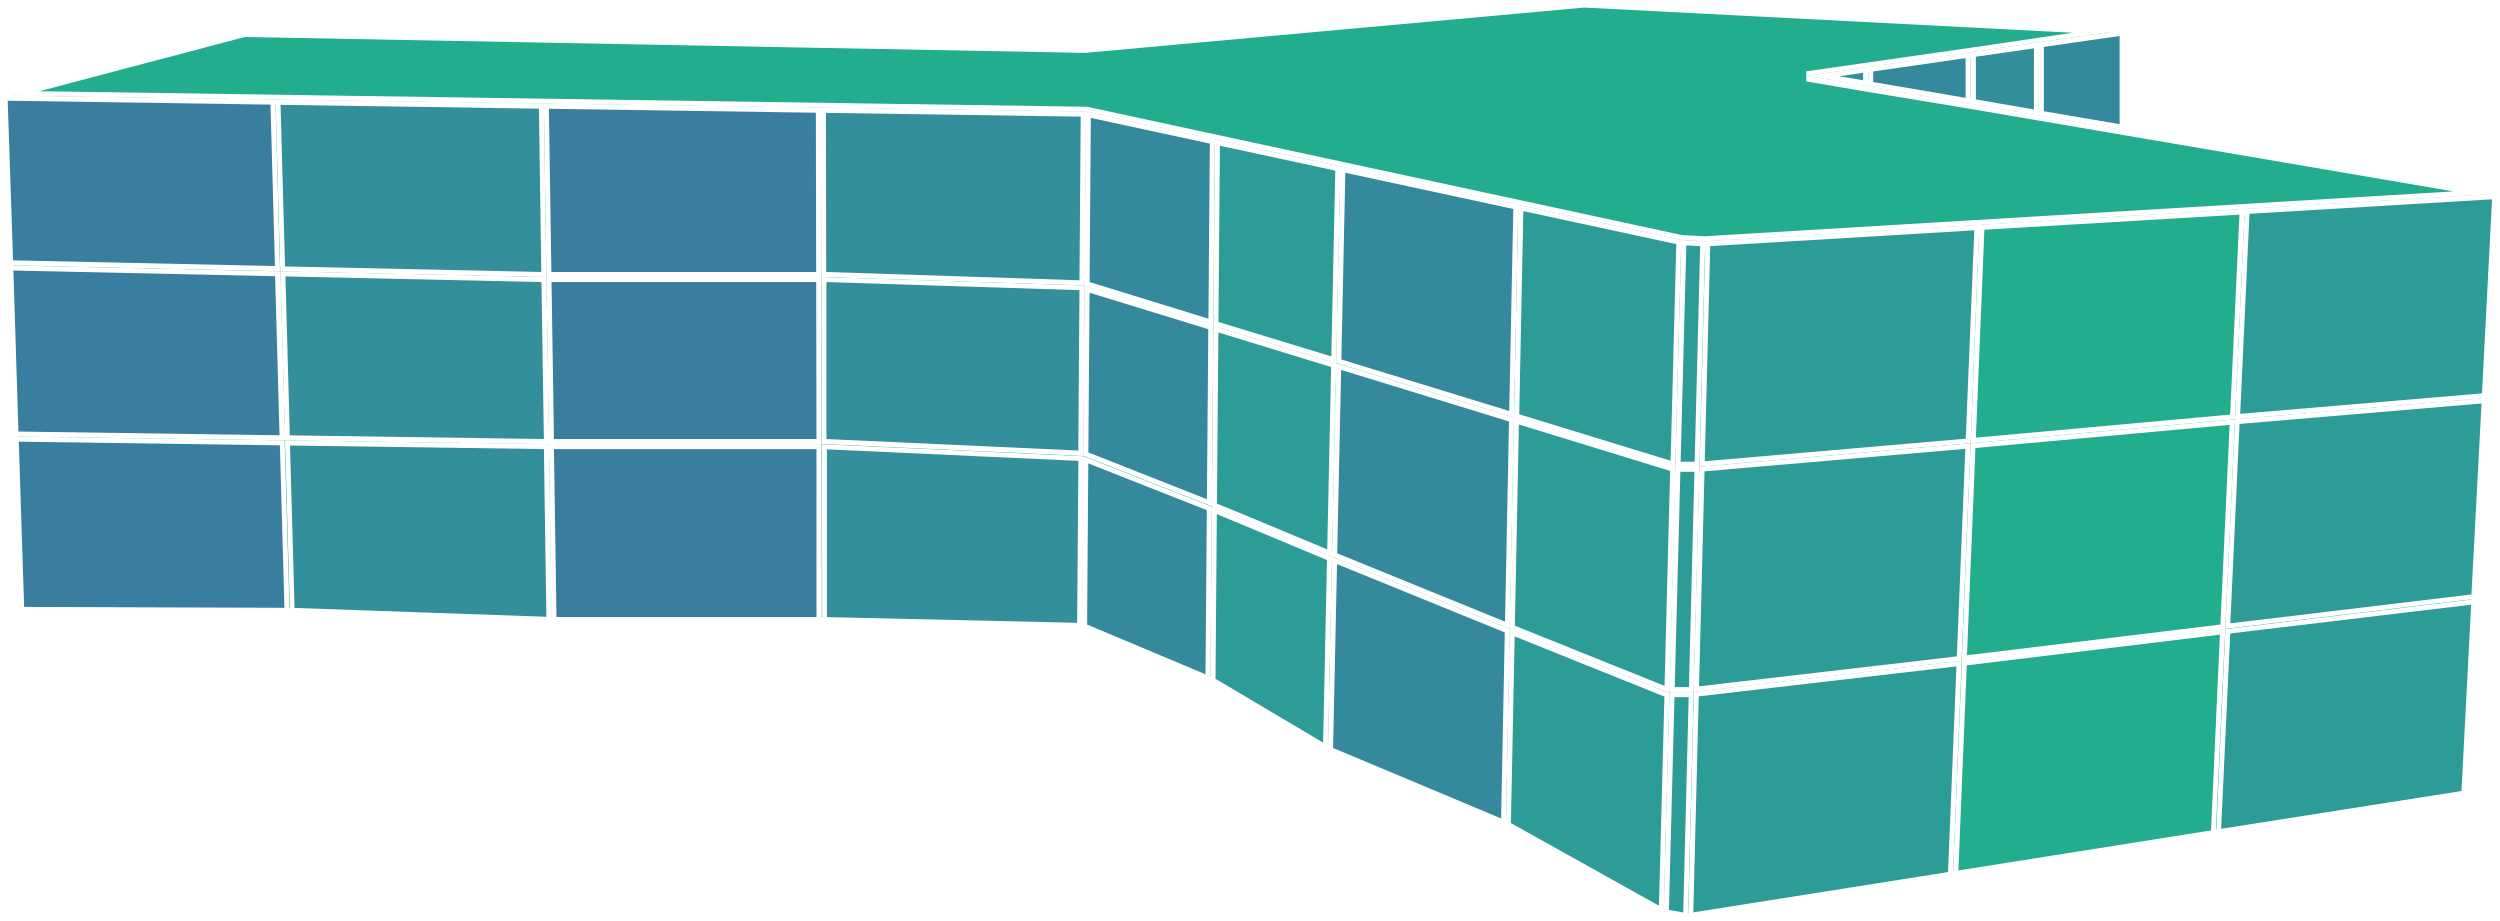 <svg id="Layer_1" data-name="Layer 1" xmlns="http://www.w3.org/2000/svg" viewBox="0 0 496.35 182.85">
	<defs>
		<style>
			.cls-1,.cls-2{fill:#22ad8e;}
			.cls-1{stroke:#fff;}
			.cls-3{fill:#fff;}
			.cls-4{fill:#397e9e;}
			.cls-5{fill:#328f9b;}
			.cls-6{fill:#35899c;}
			.cls-7{fill:#2d9b96;}

			#floor1:hover .cls-1,
			#floor1:hover .cls-2,
			#floor1:hover .cls-4,
			#floor1:hover .cls-5,
			#floor1:hover .cls-6,
			#floor1:hover .cls-7,
			#floor2:hover .cls-1,
			#floor2:hover .cls-2,
			#floor2:hover .cls-4,
			#floor2:hover .cls-5,
			#floor2:hover .cls-6,
			#floor2:hover .cls-7,
			#floor3:hover .cls-1,
			#floor3:hover .cls-2,
			#floor3:hover .cls-4,
			#floor3:hover .cls-5,
			#floor3:hover .cls-6,
			#floor3:hover .cls-7{
			fill: rgb(216, 223, 44);
			}
		</style>
	</defs>
	<title>stacking-plan-01</title>
<path id="background" class="cls-1" d="M421.85,25.84V6m0,0L314.52.5l-99.17,9L48.52,6.34.53,19h0L3.85,121.5l53.67.17,52,1.83h53.66l51.67,1.17,25.5,10.67,23.33,13.83L299,164l31.33,17.5,4.83.84,154.5-24.5L495.85,38.5h0l-74-12.66" transform="translate(-0.02 0)"/>
	<g id="roof">
		<polygon class="cls-2" points="333.85 47.17 215.68 21.68 4.16 18.55 48.56 6.84 215.32 10 314.54 1 416.66 6.24 358.67 14.56 358.66 15.54 404.69 23.41 491.45 38.26 338.58 47.42 333.85 47.17"/>
		<path class="cls-3" d="M314.54,1.5l97,5-6.82,1-13.58,2-20.36,2.92-12.14,1.74v2l12.17,2.08L391.1,21.6l13.53,2.31,17.05,2.92L487.11,38,338.59,46.9,334,46.68,215.81,21.19h-.2L7.83,18.11,48.64,7.34,215.33,10.5h.11l99.1-9m0-1-99.17,9L48.52,6.34.53,19,215.6,22.17l118.25,25.5,4.75.25L495.84,38.5l-74-12.66-17-2.92-13.53-2.31-20.33-3.48-12.17-2.08,12.14-1.74,20.36-2.92,13.58-2,17-2.44L314.52.5Z" transform="translate(-0.02 0)"/></g>
		<g id="side">
			<g id="side-front">
				<polygon class="cls-2" points="330.49 181.03 299.24 163.57 263.85 148.71 240.58 134.91 214.93 124.17 163.17 123 109.49 123 57.51 121.17 4.31 121.01 1.01 19.51 215.57 22.67 333.72 48.16 338.55 48.42 495.3 39.03 489.18 157.41 335.16 181.83 330.49 181.03"/>
				<path class="cls-3" d="M1.55,20l213.93,3.15,118.16,25.5h.15l4.75.25h.12l156.13-9.35L488.72,157,335.19,181.32l-4.51-.77L299.5,163.13h-.1l-35.27-14.8-23.27-13.8h-.13l-25.5-10.67-.17-.07h-.19l-51.69-1.17H109.55l-52-1.84-52.71-.16L1.55,20m-1-1h0l3.3,102.5,53.66.17,52,1.83h53.67l51.67,1.17,25.5,10.67,23.33,13.83L299,164l31.34,17.5,4.83.84,154.5-24.5L495.85,38.5h0L338.6,47.92l-4.75-.25L215.6,22.17.53,19Z" transform="translate(-0.02 0)"/>
			</g>
			<g id="side-back">
				<polygon class="cls-2" points="404.86 22.43 391.33 20.12 361.97 15.1 421.33 6.58 421.33 25.25 404.86 22.43"/>
				<path class="cls-3" d="M420.85,7.15V24.66L405,21.94l-13.52-2.31-20.33-3.48-5.9-1,5.84-.84,20.36-2.92,13.58-2,15.86-2.28m1-1.15-17,2.44-13.58,2L371,13.32l-12.14,1.74L371,17.14l20.33,3.48,13.53,2.31,17.05,2.92V6Z" transform="translate(-0.02 0)"/>
			</g>
		</g>
		<g id="floor1">
			<polygon class="cls-4" points="4.31 121 3.21 87.18 56.06 87.92 56.98 121.17 4.31 121"/>
			<path class="cls-3" d="M3.75,87.69l51.84.73.9,32.25L4.81,120.5,3.75,87.69m-1-1,1.1,34.81,53.67.17-1-34.24-53.8-.76Z" transform="translate(-0.02 0)"/>
			<polygon class="cls-5" points="57.98 121.19 57.06 87.94 108.48 88.66 108.99 122.98 57.98 121.19"/>
			<path class="cls-3" d="M57.6,88.45l50.41.71.49,33.3-50-1.76-.9-32.25m-1-1,1,34.24,52,1.83L109,88.17l-52.43-.74Z" transform="translate(-0.02 0)"/><polygon class="cls-4" points="109.99 123 109.48 88.67 162.6 88.67 162.66 123 109.99 123"/>
			<path class="cls-3" d="M162.12,89.17V122.5H110.5L110,89.17h52.11m1-1H109l.52,35.33h53.66l-.06-35.33Z" transform="translate(-0.02 0)"/>
			<polygon class="cls-5" points="163.66 123.01 163.6 88.68 214.57 91.02 214.33 124.16 163.66 123.01"/>
			<path class="cls-3" d="M164.12,89.21l50,2.29-.24,32.15-49.68-1.13V89.21m-.77-1h-.23l.06,35.33,51.67,1.17.25-34.13Z" transform="translate(-0.02 0)"/>
			<polygon class="cls-6" points="215.33 124.34 215.57 91.23 240.1 100.92 239.83 134.59 215.33 124.34"/>
			<path class="cls-3" d="M216.09,92l23.53,9.29-.26,32.58L215.85,124l.24-32m-1-1.43-.25,34.13,25.5,10.67.28-34.76-25.4-10Z" transform="translate(-0.02 0)"/>
			<polygon class="cls-7" points="240.83 135.06 241.1 101.33 263.97 110.86 263.17 148.3 240.83 135.06"/>
			<path class="cls-3" d="M241.61,102.08l3.69,1.53,18.18,7.58-.77,36.25-21.36-12.67.26-32.69m-1-1.5-.28,34.76,23.33,13.83.82-38.64-.27-.11-18.54-7.73-4.84-2-.22-.09Z" transform="translate(-0.02 0)"/>
			<polygon class="cls-6" points="264.16 148.84 264.96 111.27 299.27 125.24 298.51 163.25 264.16 148.84"/>
			<path class="cls-3" d="M265.47,112l33.31,13.56-.73,36.94-33.36-14,.78-36.5m-1-1.48-.82,38.64L299,164l.78-39.1-.57-.23L264.5,110.53Z" transform="translate(-0.02 0)"/>
			<polygon class="cls-7" points="299.5 163.71 300.26 125.64 330.85 137.92 330.96 137.92 329.85 180.66 299.5 163.71"/>
			<path class="cls-3" d="M300.77,126.37l29.7,11.93-1.08,41.52L300,163.42l.74-37m-1-1.47L299,164l31.33,17.5,1.15-44.08H331L299.8,124.9Z" transform="translate(-0.02 0)"/>
			<polygon class="cls-7" points="330.84 181.08 331.96 137.92 335.78 137.92 334.67 181.75 330.84 181.08"/>
			<path class="cls-3" d="M335.29,138.42l-1.08,42.74-2.84-.5,1.1-42.24h2.82m1-1h-4.82l-1.15,44.08,4.83.84,1.14-45Z" transform="translate(-0.02 0)"/>
			<polygon class="cls-7" points="336.79 137.84 388.95 131.78 387.24 173.57 335.67 181.75 336.79 137.84"/>
			<path class="cls-3" d="M388.45,132.34l-1.67,40.8-50.57,8,1.08-42.89,51.16-5.94m1.05-1.13-53.18,6.18-1.14,45L387.75,174l1.75-42.79Z" transform="translate(-0.02 0)"/>
			<polygon class="cls-2" points="389.96 131.66 441.27 125.45 439.42 165.3 388.25 173.41 389.96 131.66"/>
			<path class="cls-3" d="M440.76,126,439,164.87l-50.16,7.95,1.66-40.72L440.8,126m1.06-1.13h-.35l-51.62,6.25h-.35L387.75,174l52.17-8.27,1.9-40.85Z" transform="translate(-0.02 0)"/>
			<polygon class="cls-7" points="442.28 125.33 491.15 119.48 489.18 157.41 440.42 165.14 442.28 125.33"/>
			<path class="cls-3" d="M490.64,120.05l-1.92,37L441,164.55l1.81-38.78,47.86-5.72m1.06-1.14-49.88,6L440,165.76l49.76-7.89,2-38.93Z" transform="translate(-0.02 0)"/>
		</g>
		<g id="floor2">
			<polygon class="cls-4" points="3.18 86.18 2.1 53.2 55.13 54.35 56.03 86.92 3.18 86.18"/>
			<path class="cls-3" d="M2.64,53.71l52,1.13.88,31.58L3.68,85.68l-1-32m-1-1,1.11,34,53.85.76-.93-33.57-54-1.17Z" transform="translate(-0.02 0)"/><polygon class="cls-5" points="57.03 86.94 56.13 54.37 107.99 55.49 108.47 87.66 57.03 86.94"/>
			<path class="cls-3" d="M56.67,54.88,107.52,56,108,87.16l-50.44-.72-.87-31.56m-1-1,.93,33.57,52.43.74L108.51,55h-.16L55.64,53.86Z" transform="translate(-0.02 0)"/>
			<polygon class="cls-4" points="109.47 87.67 108.99 55.5 162.55 55.5 162.6 87.67 109.47 87.67"/>
			<path class="cls-3" d="M162.07,56l.05,31.17H110L109.52,56h52.55m.61-1H108.51L109,88.17h54.12L163.07,55Z" transform="translate(-0.02 0)"/>
			<polygon class="cls-6" points="215.58 90.16 215.82 57.45 240.4 64.99 240.11 99.85 215.58 90.16"/>
			<path class="cls-3" d="M216.34,58.12l23.58,7.24-.28,33.76-23.54-9.3.24-31.7m-1-1.35-.25,33.77h.13l25.4,10,.3-36-25.58-7.85Z" transform="translate(-0.02 0)"/>
			<polygon class="cls-7" points="241.11 100.25 241.4 65.3 264.79 72.47 263.99 109.79 241.11 100.25"/>
			<path class="cls-3" d="M241.92,66l2.16.67,20.22,6.2-.77,36.21-17.46-7.28L241.63,100,241.92,66m-1-1.35-.3,36,.22.09,4.84,2,18.54,7.73.27.11.82-38.43-20.94-6.42-3.45-1.06Z" transform="translate(-0.02 0)"/>
			<polygon class="cls-6" points="264.98 110.2 265.78 72.77 300.11 83.31 299.29 124.17 264.98 110.2"/>
			<path class="cls-3" d="M266.29,73.45l33.33,10.23-.79,39.75-33.32-13.57.78-36.41m-1-1.35-.82,38.43,34.73,14.14.57.23.84-42L265.32,72.1Z" transform="translate(-0.02 0)"/>
			<polygon class="cls-7" points="300.28 124.57 301.1 83.61 332.13 93.14 330.99 136.9 300.28 124.57"/>
			<path class="cls-3" d="M301.61,84.29l30,9.21-1.11,42.67-29.72-11.94.8-39.94m-1-1.35-.84,42L331,137.42h.53l1.17-44.75h-.32l-31.71-9.73Z" transform="translate(-0.02 0)"/>
			<polygon class="cls-7" points="331.99 136.92 333.13 93.17 336.92 93.17 335.81 136.92 331.99 136.92"/>
			<path class="cls-3" d="M336.43,93.67l-1.09,42.75h-2.82l1.12-42.75h2.79m1-1h-4.79l-1.17,44.75h4.82l1.14-44.73Z" transform="translate(-0.02 0)"/><polygon class="cls-7" points="337.92 93.12 390.72 88.56 388.99 130.76 336.81 136.83 337.92 93.12"/>
			<path class="cls-3" d="M390.22,89.11l-1.69,41.21-51.18,5.94,1.08-42.68,51.79-4.47m1-1.1-53.81,4.65-1.14,44.73,53.18-6.18L391.27,88Z" transform="translate(-0.02 0)"/>
			<polygon class="cls-7" points="444.21 83.71 493.21 79.57 491.2 118.47 442.32 124.31 444.21 83.71"/>
			<path class="cls-3" d="M492.7,80.11l-2,37.91-47.87,5.73,1.83-39.58,48-4.06m1.1-1.11-50,4.23-1.93,41.63,49.88-6Z" transform="translate(-0.02 0)"/>
			<polygon class="cls-5" points="163.6 87.68 163.55 55.53 214.82 57.17 214.58 90.02 163.6 87.68"/>
			<path class="cls-3" d="M164.07,56l50.27,1.61-.24,31.84-50-2.28,0-31.17m-1-1,.05,33.16h.23l51.75,2.37.25-33.77-.33-.1L163,55Z" transform="translate(-0.02 0)"/>
			<polygon class="cls-2" points="391.73 88.47 442.7 83.84 443.2 83.8 441.32 124.43 390 130.65 391.73 88.47"/>
			<path class="cls-3" d="M442.69,84.34,440.86,124l-50.32,6.09,1.69-41.15,50.46-4.59m1.06-1.09-1.07.09L391.35,88h-.08l-1.77,43.2h.35L441.47,125h.35l1.93-41.63Z" transform="translate(-0.02 0)"/>
		</g>
		<g id="floor3">
			<polygon class="cls-4" points="2.07 52.2 1.01 19.51 54.19 20.29 55.1 53.35 2.07 52.2"/><path class="cls-3" d="M1.55,20l52.17.77.89,32.05-52-1.13L1.55,20m-1-1h0L1.61,52.69l54,1.17L54.7,19.8.53,19Z" transform="translate(-0.02 0)"/><polygon class="cls-5" points="56.1 53.37 55.19 20.31 107.49 21.07 107.98 54.49 56.1 53.37"/><path class="cls-3" d="M55.72,20.82l51.3.75L107.49,54,56.61,52.9l-.89-32.06m-1-1,.94,34.06L108.35,55h.16L108,20.58,54.7,19.8Z" transform="translate(-0.02 0)"/><polygon class="cls-4" points="108.98 54.5 108.49 21.09 162.49 21.88 162.54 54.5 108.98 54.5"/><path class="cls-3" d="M109,21.6l53,.78L162.06,54H109.49L109,21.6m-1-1L108.5,55h54.56L163,21.39l-55-.81Z" transform="translate(-0.02 0)"/><polygon class="cls-5" points="163.54 54.53 163.49 21.9 215.07 22.66 214.83 56.17 163.54 54.53"/><path class="cls-3" d="M164,22.41l50.58.75-.24,32.49L164.06,54,164,22.41m-1-1L163.07,55l52,1.66.33.1.25-34.6L163,21.39Z" transform="translate(-0.02 0)"/><polygon class="cls-6" points="215.83 56.4 216.07 22.79 240.7 28.1 240.41 63.95 215.83 56.4"/><path class="cls-3" d="M216.59,23.41l23.63,5.1-.28,34.76L216.35,56l.24-32.62m-1-1.24-.25,34.6,25.58,7.85.3-36.92-25.62-5.5Z" transform="translate(-0.02 0)"/><polygon class="cls-7" points="241.41 64.25 241.7 28.32 265.62 33.47 264.81 71.43 241.41 64.25"/><path class="cls-3" d="M242.22,28.94l22.91,4.93-.79,36.89-19.67-6-2.74-.85L242.22,29m-1-1.24-.3,36.92,3.45,1.06,20.94,6.42.83-39L241.23,27.7Z" transform="translate(-0.02 0)"/><polygon class="cls-6" points="265.8 71.73 266.61 33.69 300.96 41.09 300.13 82.27 265.8 71.73"/><path class="cls-3" d="M267.12,34.3l33.35,7.19-.81,40.11L266.33,71.37l.79-37.07m-1-1.23-.83,39,35.32,10.84.85-42.25L266.12,33Z" transform="translate(-0.02 0)"/><polygon class="cls-7" points="301.12 82.57 301.95 41.31 333.32 48.07 332.16 92.1 301.12 82.57"/><path class="cls-3" d="M302.46,41.92l30.37,6.55-1.13,43-30.05-9.22L302.46,42m-1-1.23L300.61,83l31.71,9.73h.32l1.18-45-32.36-7Z" transform="translate(-0.02 0)"/><polygon class="cls-7" points="333.16 92.17 334.31 48.2 338.06 48.4 336.95 92.17 333.16 92.17"/><path class="cls-3" d="M334.82,48.72l2.75.15-1.09,42.8h-2.79l1.13-42.95m-1-1-1.18,45h4.79L338.57,48l-4.75-.25Z" transform="translate(-0.02 0)"/><polygon class="cls-7" points="339.06 48.39 392.49 45.19 390.77 87.55 337.95 92.11 339.06 48.39"/><path class="cls-3" d="M392,45.73l-1.7,41.36-51.82,4.48,1.09-42.71L392,45.73m1-1.07-54.4,3.26-1.14,44.74L391.27,88Z" transform="translate(-0.02 0)"/><polygon class="cls-2" points="393.5 45.13 445.14 42.03 443.25 82.79 442.61 82.84 391.77 87.46 393.5 45.13"/><path class="cls-3" d="M444.64,42.57l-1.85,39.76h-.2l-50.28,4.56L394,45.61l50.64-3m1.05-1.07L393,44.66,391.27,88h.08l51.33-4.66,1.07-.09,1.94-41.75Z" transform="translate(-0.02 0)"/><polygon class="cls-7" points="446.15 41.97 495.3 39.03 493.26 78.56 444.25 82.7 446.15 41.97"/><path class="cls-3" d="M494.79,39.57l-2,38.53-48,4.06,1.84-39.71,48.15-2.88m1.06-1.07h0l-50.15,3-1.94,41.75,50-4.23Z" transform="translate(-0.02 0)"/><polygon class="cls-5" points="361.97 15.1 370.39 13.89 370.41 16.54 361.97 15.1"/><path class="cls-3" d="M369.92,14.46v1.48l-4.72-.8,4.71-.68m1-1.15-12.14,1.74,12.17,2.08V13.31Z" transform="translate(-0.02 0)"/><polygon class="cls-6" points="371.41 16.71 371.39 13.74 390.75 10.97 390.75 20.02 371.41 16.71"/><path class="cls-3" d="M390.27,11.54v7.89l-18.34-3.14V14.18l18.36-2.64m1-1.15-20.36,2.92v3.82l20.33,3.48V10.39Z" transform="translate(-0.02 0)"/><polygon class="cls-6" points="405.28 22.5 405.33 8.88 421.33 6.58 421.33 25.25 405.28 22.5"/><path class="cls-3" d="M420.85,7.15V24.66L405.8,22.08V9.31l15-2.16m1-1.15-17,2.44-.05,14.48,17.05,2.92Z" transform="translate(-0.02 0)"/><polygon class="cls-5" points="391.75 20.19 391.75 10.82 404.33 9.02 404.28 22.33 391.75 20.19"/><path class="cls-3" d="M403.84,9.6V21.74l-11.53-2V11.26L403.84,9.6m1-1.16-13.58,2V20.61l13.53,2.31Z" transform="translate(-0.02 0)"/></g></svg>